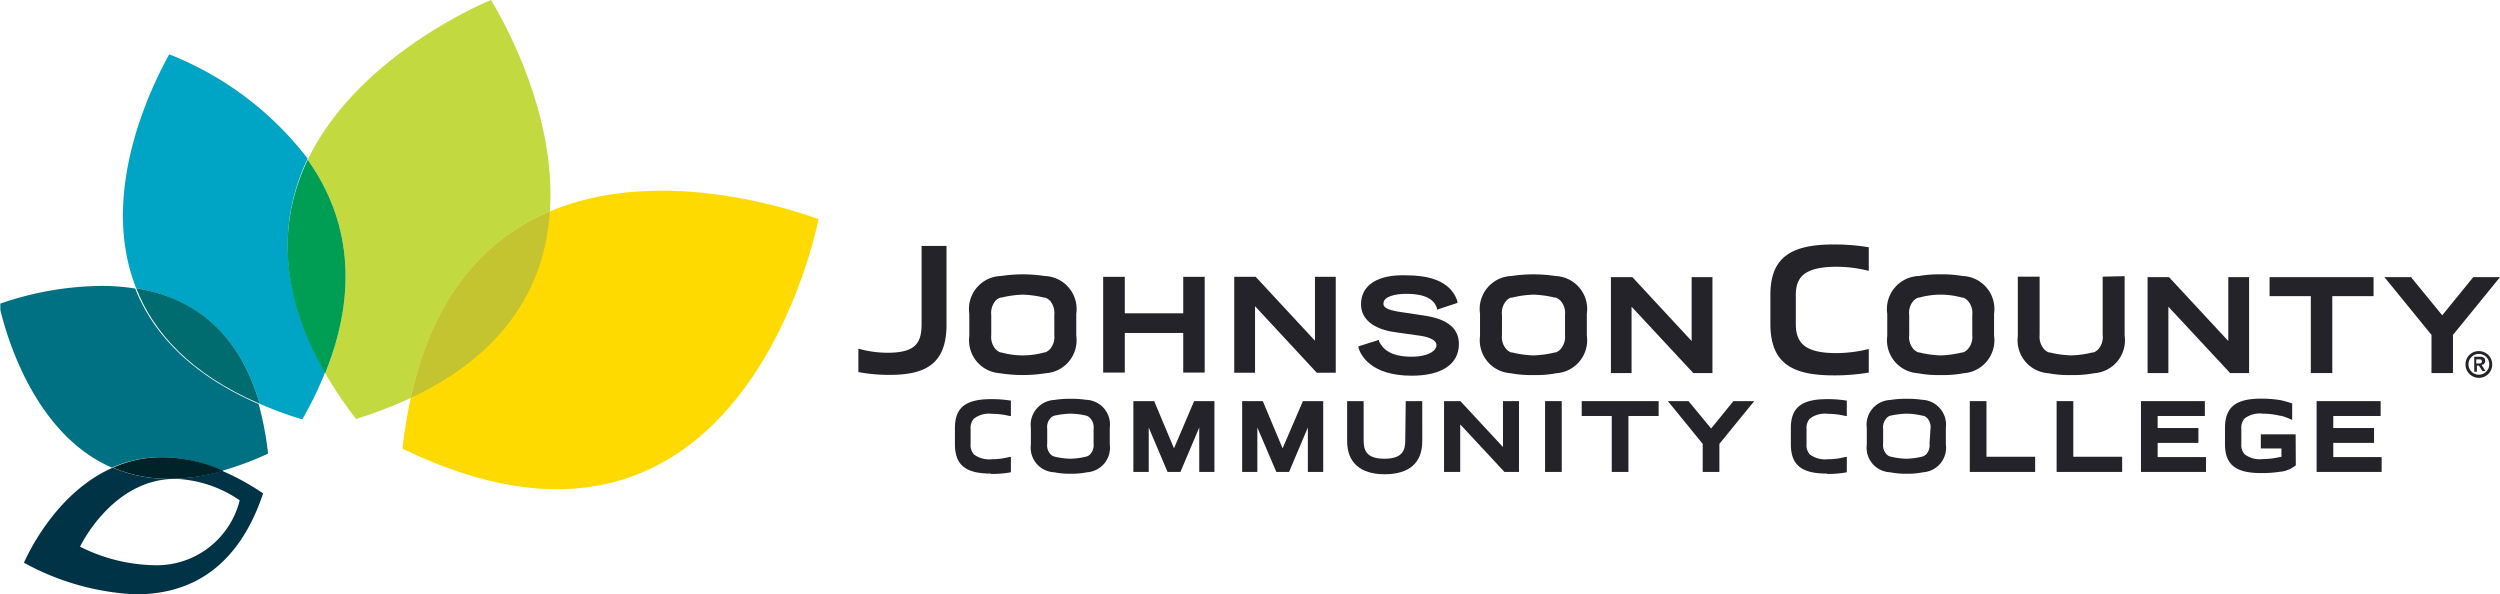 <svg id="Layer_1" data-name="Layer 1" xmlns="http://www.w3.org/2000/svg" xmlns:xlink="http://www.w3.org/1999/xlink" viewBox="0 0 151.45 36"><defs><style>.cls-1{fill:none;}.cls-2{clip-path:url(#clip-path);}.cls-3{fill:#ffda00;}.cls-4{clip-path:url(#clip-path-2);}.cls-5{fill:#c3d940;}.cls-6{fill:#c3c42f;}.cls-7{fill:#00a4c4;}.cls-8{fill:#009e54;}.cls-9{fill:#007083;}.cls-10{fill:#006c70;}.cls-11{fill:#003346;}.cls-12{fill:#002229;}.cls-13{fill:#232329;}</style><clipPath id="clip-path" transform="translate(-8.55 -4.39)"><rect class="cls-1" x="8.57" y="4.39" width="151.44" height="36"/></clipPath><clipPath id="clip-path-2" transform="translate(-8.55 -4.39)"><rect class="cls-1" x="8.56" y="4.39" width="151.45" height="36"/></clipPath></defs><g class="cls-2"><path class="cls-3" d="M58.14,17.67c-.37,1.78-5.3,23.55-25.21,13.9,2.47-22,23.5-14.54,25.21-13.9" transform="translate(-8.55 -4.39)"/></g><g class="cls-4"><path class="cls-5" d="M30.12,29.77A25,25,0,0,1,28.25,27c2.27-5.63,1.11-9.88-1.06-12.93C30.11,8,37.35,4.78,38.29,4.39c.49.8,4,6.69,3.57,12.81-3.73,1.57-7,4.89-8.43,11.3a26.31,26.31,0,0,1-3.31,1.27" transform="translate(-8.55 -4.39)"/><path class="cls-6" d="M33.43,28.5c1.41-6.41,4.7-9.73,8.43-11.3-.27,4.17-2.36,8.45-8.43,11.3" transform="translate(-8.55 -4.39)"/><path class="cls-7" d="M26.87,29.8a23.49,23.49,0,0,1-2.59-.95c-1.35-4.69-4.41-6.48-7.48-7-2.48-6.24,1.54-13.3,2-14.17A19.63,19.63,0,0,1,27.19,14c-1.63,3.4-1.91,7.71,1.06,12.93a21.73,21.73,0,0,1-1.38,2.85" transform="translate(-8.55 -4.39)"/></g><g class="cls-2"><path class="cls-8" d="M28.25,27c-3-5.23-2.69-9.53-1.06-12.93,2.17,3.05,3.33,7.3,1.06,12.93" transform="translate(-8.55 -4.39)"/><path class="cls-9" d="M22,32.91a9.19,9.19,0,0,0-3.67-.82,7.27,7.27,0,0,0-3,.63c-5.13-2.22-6.67-9.11-6.84-9.91a19.22,19.22,0,0,1,6.14-1.1,12.65,12.65,0,0,1,2.11.16c1.05,2.66,3.29,5.17,7.48,7a19.21,19.21,0,0,1,.57,3A18.5,18.5,0,0,1,22,32.91" transform="translate(-8.55 -4.39)"/><path class="cls-10" d="M24.28,28.85c-4.19-1.81-6.43-4.32-7.48-7,3.07.5,6.13,2.29,7.48,7" transform="translate(-8.55 -4.39)"/><path class="cls-11" d="M19.17,33.4c-3.66,0-5.6,3.75-5.77,4.11a10.44,10.44,0,0,0,4.44,1.12,5.18,5.18,0,0,0,5.23-3.93,7.33,7.33,0,0,0-3.9-1.3m-2.31,7A15.53,15.53,0,0,1,10,38.48c.22-.49,1.94-4.25,5.38-5.76a8.61,8.61,0,0,0,3.39.68A11.6,11.6,0,0,0,22,32.91a14.91,14.91,0,0,1,2.49,1.37c-1.6,4.79-4.71,6.11-7.66,6.11" transform="translate(-8.55 -4.39)"/></g><g class="cls-4"><path class="cls-12" d="M18.79,33.4a8.61,8.61,0,0,1-3.39-.68,7.18,7.18,0,0,1,3-.63,9.27,9.27,0,0,1,3.68.82,11.72,11.72,0,0,1-3.25.49" transform="translate(-8.55 -4.39)"/><path class="cls-13" d="M65.89,24.08V19.29H64.38V24c0,1.13-.32,1.77-2.1,1.76a6.5,6.5,0,0,1-1.73-.25v1.42a10,10,0,0,0,1.91.17c2.27,0,3.41-.75,3.43-3" transform="translate(-8.55 -4.39)"/><path class="cls-13" d="M119.63,19.2a12.4,12.4,0,0,1,2.13.17V20.8a8,8,0,0,0-1.93-.25c-2,0-2.51.64-2.49,1.79V24c0,1.14.51,1.79,2.49,1.78a8,8,0,0,0,1.93-.25v1.43a12.4,12.4,0,0,1-2.13.17c-2.54,0-3.8-.75-3.83-3.05V22.25c0-2.3,1.29-3.05,3.83-3.05" transform="translate(-8.55 -4.39)"/><path class="cls-13" d="M119.23,33.08c-1.54,0-2.18-.51-2.19-1.76v-1c0-1.24.65-1.75,2.19-1.75a7.16,7.16,0,0,1,1.2.09h0v.93l-.08,0a4.46,4.46,0,0,0-1.06-.13h0a1.51,1.51,0,0,0-1.1.29.84.84,0,0,0-.2.63v.9a.85.85,0,0,0,.2.64,1.56,1.56,0,0,0,1.1.29h0a4,4,0,0,0,1.06-.14h.08V33h0a6.1,6.1,0,0,1-1.2.1" transform="translate(-8.55 -4.39)"/><path class="cls-13" d="M68.59,33.08c-1.54,0-2.18-.51-2.19-1.76v-1c0-1.24.65-1.75,2.19-1.75a7.25,7.25,0,0,1,1.2.09h0v.93l-.08,0a4.52,4.52,0,0,0-1.06-.13h0a1.51,1.51,0,0,0-1.1.29.84.84,0,0,0-.2.63v.9a.85.85,0,0,0,.2.64,1.56,1.56,0,0,0,1.1.29h0a4.05,4.05,0,0,0,1.06-.14h.08V33h0a6.17,6.17,0,0,1-1.2.1" transform="translate(-8.55 -4.39)"/><polygon class="cls-13" points="68.14 20.17 71.68 20.17 71.68 22.57 72.98 22.57 72.98 16.77 71.68 16.77 71.68 18.98 68.14 18.98 68.14 16.77 66.83 16.77 66.83 22.57 68.14 22.57 68.14 20.17"/><polygon class="cls-13" points="76.03 18.55 79.77 22.58 80.92 22.58 80.92 16.77 79.66 16.77 79.66 20.64 76.07 16.77 74.77 16.77 74.77 22.58 76.03 22.58 76.03 18.55"/><path class="cls-13" d="M94.09,26c-1.36,0-1.78-.5-2-.94l0-.08-1.24.39,0,.1c.12.39.71,1.68,3.22,1.68,1.82,0,2.86-.7,2.86-1.92,0-.94-.68-1.51-2.08-1.72l-1.33-.2c-1.16-.15-1.16-.4-1.16-.53,0-.43.71-.59,1.38-.59,1.39,0,1.73.49,1.86.86l0,.1,1.24-.41,0-.1c-.14-.39-.56-1.57-3.06-1.57C92,21,91,21.67,91,22.82c0,.91.75,1.52,2.11,1.7l1.34.19c.51.06,1.12.22,1.12.59S95,26,94.09,26" transform="translate(-8.55 -4.39)"/><polygon class="cls-13" points="98.84 18.58 102.58 22.6 103.74 22.6 103.74 16.79 102.48 16.79 102.48 20.66 98.89 16.79 97.59 16.79 97.59 22.6 98.84 22.6 98.84 18.58"/><polygon class="cls-13" points="139.99 22.6 141.29 22.6 141.29 17.94 143.79 17.94 143.79 16.79 137.49 16.79 137.49 17.94 139.99 17.94 139.99 22.6"/><polygon class="cls-13" points="131.36 18.58 135.1 22.6 136.25 22.6 136.25 16.79 134.99 16.79 134.99 20.66 131.4 16.79 130.1 16.79 130.1 22.6 131.36 22.6 131.36 18.58"/><polygon class="cls-13" points="147.3 22.6 148.6 22.6 148.6 20.29 151.45 16.79 149.83 16.79 147.95 19.1 146.06 16.79 144.45 16.79 147.3 20.29 147.3 22.6"/><polygon class="cls-13" points="71.12 27.16 69.92 24.3 68.66 24.3 68.66 28.59 69.59 28.59 69.59 25.9 70.73 28.59 71.51 28.59 72.65 25.9 72.65 28.59 73.57 28.59 73.57 24.3 72.34 24.3 71.12 27.16"/><polygon class="cls-13" points="77.7 27.16 76.5 24.3 75.25 24.3 75.25 28.59 76.17 28.59 76.17 25.9 77.32 28.59 78.09 28.59 79.23 25.9 79.23 28.59 80.16 28.59 80.16 24.3 78.93 24.3 77.7 27.16"/><path class="cls-13" d="M93.68,31.07c0,.58-.15,1.11-1.26,1.11s-1.26-.53-1.26-1.11V28.69h-1v2.43c0,1.28.79,2,2.27,2s2.28-.68,2.28-2V28.69h-1Z" transform="translate(-8.55 -4.39)"/><polygon class="cls-13" points="91.05 27.08 88.47 24.3 87.48 24.3 87.48 28.59 88.46 28.59 88.46 25.71 91.14 28.59 92.02 28.59 92.02 24.3 91.05 24.3 91.05 27.08"/><rect class="cls-13" x="93.6" y="24.3" width="1.01" height="4.29"/><polygon class="cls-13" points="95.82 25.2 97.64 25.2 97.64 28.59 98.65 28.59 98.65 25.2 100.48 25.2 100.48 24.3 95.82 24.3 95.82 25.2"/><polygon class="cls-13" points="103.66 25.96 102.29 24.3 101.04 24.3 103.15 26.89 103.15 28.59 104.16 28.59 104.16 26.89 106.27 24.3 105.01 24.3 103.66 25.96"/><polygon class="cls-13" points="120.34 24.3 119.33 24.3 119.33 28.59 123.29 28.59 123.29 27.67 120.34 27.67 120.34 24.3"/><polygon class="cls-13" points="125.6 24.3 124.59 24.3 124.59 28.59 128.56 28.59 128.56 27.67 125.6 27.67 125.6 24.3"/><polygon class="cls-13" points="130.71 26.83 133.18 26.83 133.18 25.93 130.71 25.93 130.71 25.2 133.57 25.2 133.57 24.3 129.7 24.3 129.7 28.59 133.64 28.59 133.64 27.69 130.71 27.69 130.71 26.83"/><polygon class="cls-13" points="141.35 26.83 143.82 26.83 143.82 25.93 141.35 25.93 141.35 25.2 144.22 25.2 144.22 24.3 140.34 24.3 140.34 28.59 144.28 28.59 144.28 27.69 141.35 27.69 141.35 26.83"/><path class="cls-13" d="M147.62,30.7h-2.11v.86h1.25v.51l-.07,0a4.52,4.52,0,0,1-1.06.13h0a1.51,1.51,0,0,1-1.1-.29.84.84,0,0,1-.2-.63v-.91a.84.84,0,0,1,.2-.63,1.51,1.51,0,0,1,1.1-.29h0a4.52,4.52,0,0,1,1.06.13l.06,0a4.3,4.3,0,0,1,.66.25v-1a7.35,7.35,0,0,0-.71-.2h0a7.13,7.13,0,0,0-1.17-.09c-1.54,0-2.18.51-2.19,1.76v1c0,1.24.65,1.75,2.19,1.75a7.25,7.25,0,0,0,1.2-.09l.05,0h0a1.85,1.85,0,0,0,.85-.38Z" transform="translate(-8.55 -4.39)"/><path class="cls-13" d="M74.41,28.62a5.64,5.64,0,0,0-1-.07,5.82,5.82,0,0,0-1,.07A1.51,1.51,0,0,0,71,30.32v1A1.49,1.49,0,0,0,72.41,33a4.73,4.73,0,0,0,1,.09,4.84,4.84,0,0,0,1-.09,1.49,1.49,0,0,0,1.37-1.69v-1a1.5,1.5,0,0,0-1.42-1.7m.44,2.65a.81.81,0,0,1-.2.64.46.46,0,0,1-.21.14h0a4.45,4.45,0,0,1-1,.14,4.36,4.36,0,0,1-1-.14h0a.6.6,0,0,1-.21-.14.81.81,0,0,1-.19-.64v-.9a.8.8,0,0,1,.19-.63.62.62,0,0,1,.21-.15h0a5,5,0,0,1,1-.13,4.28,4.28,0,0,1,1,.13h0a.51.51,0,0,1,.21.15.8.8,0,0,1,.2.63Z" transform="translate(-8.55 -4.39)"/><path class="cls-13" d="M125.06,28.62a5.82,5.82,0,0,0-1-.07,5.64,5.64,0,0,0-1,.07,1.5,1.5,0,0,0-1.42,1.7v1A1.49,1.49,0,0,0,123.05,33a4.84,4.84,0,0,0,1,.09,4.73,4.73,0,0,0,1-.09,1.49,1.49,0,0,0,1.38-1.69v-1a1.51,1.51,0,0,0-1.42-1.7m.43,2.65a.81.81,0,0,1-.19.64.6.6,0,0,1-.21.14h0a4.36,4.36,0,0,1-1,.14,4.45,4.45,0,0,1-1-.14h0a.46.46,0,0,1-.21-.14.81.81,0,0,1-.2-.64v-.9a.8.8,0,0,1,.2-.63.47.47,0,0,1,.21-.15h0a5.15,5.15,0,0,1,1-.13,4.27,4.27,0,0,1,1,.13h.06a.69.69,0,0,1,.21.15.8.8,0,0,1,.19.63Z" transform="translate(-8.55 -4.39)"/><path class="cls-13" d="M102.77,21.11a8.83,8.83,0,0,0-2.65,0,2,2,0,0,0-1.91,2.29v1.35A2,2,0,0,0,100.06,27a6.58,6.58,0,0,0,1.39.11,6.4,6.4,0,0,0,1.38-.11,2,2,0,0,0,1.85-2.28V23.4a2,2,0,0,0-1.91-2.29m.59,3.57a1.14,1.14,0,0,1-.27.86.75.75,0,0,1-.28.2h-.06a6.26,6.26,0,0,1-1.3.18,6.08,6.08,0,0,1-1.3-.18h-.07a.84.84,0,0,1-.28-.2,1.1,1.1,0,0,1-.26-.86V23.47a1.1,1.1,0,0,1,.26-.86.7.7,0,0,1,.28-.19l.07,0a6.08,6.08,0,0,1,1.3-.18,6.17,6.17,0,0,1,1.29.18l.07,0a.82.82,0,0,1,.28.19,1.14,1.14,0,0,1,.27.86Z" transform="translate(-8.55 -4.39)"/><path class="cls-13" d="M71.83,21.11a8.76,8.76,0,0,0-2.64,0,2,2,0,0,0-1.92,2.29v1.35A2,2,0,0,0,69.12,27a8.84,8.84,0,0,0,2.78,0,2,2,0,0,0,1.85-2.28V23.4a2,2,0,0,0-1.92-2.29m.59,3.57a1.14,1.14,0,0,1-.26.86.88.88,0,0,1-.29.2h-.06a4.78,4.78,0,0,1-2.6,0h-.06a.88.88,0,0,1-.29-.2,1.14,1.14,0,0,1-.26-.86V23.47a1.14,1.14,0,0,1,.26-.86.73.73,0,0,1,.29-.19l.06,0a6.17,6.17,0,0,1,1.3-.18,6,6,0,0,1,1.29.18l.07,0a.85.85,0,0,1,.29.19,1.14,1.14,0,0,1,.26.86Z" transform="translate(-8.55 -4.39)"/><path class="cls-13" d="M127.44,21.11a7.13,7.13,0,0,0-1.32-.1,7.05,7.05,0,0,0-1.32.1,2,2,0,0,0-1.92,2.29v1.35A2,2,0,0,0,124.73,27a6.58,6.58,0,0,0,1.39.11A6.4,6.4,0,0,0,127.5,27a2,2,0,0,0,1.85-2.28V23.4a2,2,0,0,0-1.91-2.29m.59,3.57a1.1,1.1,0,0,1-.27.86.75.75,0,0,1-.28.2h-.06a6.17,6.17,0,0,1-1.3.18,6.08,6.08,0,0,1-1.3-.18h-.06a.88.88,0,0,1-.29-.2,1.1,1.1,0,0,1-.26-.86V23.47a1.1,1.1,0,0,1,.26-.86.73.73,0,0,1,.29-.19l.06,0a4.75,4.75,0,0,1,2.59,0l.07,0a.73.73,0,0,1,.28.19,1.1,1.1,0,0,1,.27.86Z" transform="translate(-8.55 -4.39)"/><path class="cls-13" d="M135.93,21.15v3.53a1.1,1.1,0,0,1-.26.86.84.84,0,0,1-.28.2h-.07a6.08,6.08,0,0,1-1.3.18,6.26,6.26,0,0,1-1.3-.18h-.06a.75.75,0,0,1-.28-.2,1.14,1.14,0,0,1-.27-.86V21.15h-1.32v3.6A2,2,0,0,0,132.64,27a6.4,6.4,0,0,0,1.38.11,6.58,6.58,0,0,0,1.39-.11,2,2,0,0,0,1.85-2.28v-3.6Z" transform="translate(-8.55 -4.39)"/><path class="cls-13" d="M158.72,25.66a.81.81,0,1,1-.81.8.8.8,0,0,1,.81-.8m0,1.43a.63.63,0,0,0,0-1.26.63.63,0,0,0,0,1.26m0-.55h-.12v.37h-.16V26h.33c.22,0,.33.07.33.25a.22.22,0,0,1-.22.24l.24.38h-.18Zm0-.13c.1,0,.18,0,.18-.13s-.1-.12-.18-.12h-.16v.25Z" transform="translate(-8.55 -4.39)"/></g></svg>